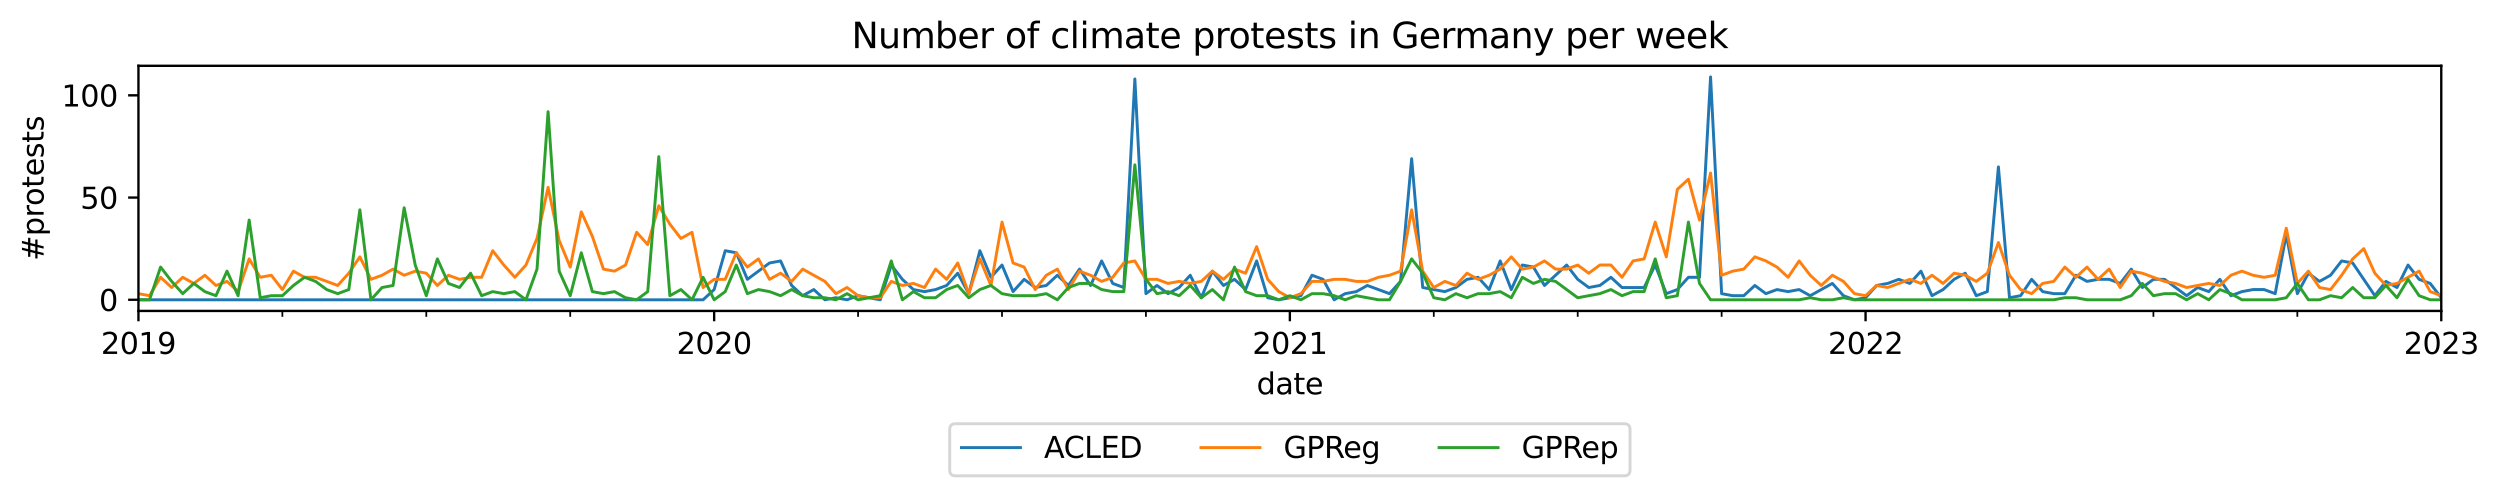 <?xml version="1.0" encoding="utf-8" standalone="no"?>
<!DOCTYPE svg PUBLIC "-//W3C//DTD SVG 1.1//EN"
  "http://www.w3.org/Graphics/SVG/1.1/DTD/svg11.dtd">
<svg xmlns:xlink="http://www.w3.org/1999/xlink" width="848.091pt" height="168.62pt" viewBox="0 0 848.091 168.62" xmlns="http://www.w3.org/2000/svg" version="1.1">
 <defs>
  <style type="text/css">*{stroke-linejoin: round; stroke-linecap: butt}</style>
 </defs>
 <g id="figure_1">
  <g id="patch_1">
   <path d="M 0 168.62
L 848.091 168.62
L 848.091 0
L 0 0
z
" style="fill: #ffffff"/>
  </g>
  <g id="axes_1">
   <g id="patch_2">
    <path d="M 46.966 105.478
L 828.166 105.478
L 828.166 22.318
L 46.966 22.318
z
" style="fill: #ffffff"/>
   </g>
   <g id="matplotlib.axis_1">
    <g id="xtick_1">
     <g id="line2d_1">
      <defs>
       <path id="m3e2fbdaf51" d="M 0 0
L 0 3.5
" style="stroke: #000000; stroke-width: 0.8"/>
      </defs>
      <g>
       <use xlink:href="#m3e2fbdaf51" x="46.966" y="105.478" style="stroke: #000000; stroke-width: 0.8"/>
      </g>
     </g>
     <g id="text_1">
      <!-- 2019 -->
      <g transform="translate(34.241 120.077) scale(0.1 -0.1)">
       <defs>
        <path id="DejaVuSans-32" d="M 1228 531
L 3431 531
L 3431 0
L 469 0
L 469 531
Q 828 903 1448 1529
Q 2069 2156 2228 2338
Q 2531 2678 2651 2914
Q 2772 3150 2772 3378
Q 2772 3750 2511 3984
Q 2250 4219 1831 4219
Q 1534 4219 1204 4116
Q 875 4013 500 3803
L 500 4441
Q 881 4594 1212 4672
Q 1544 4750 1819 4750
Q 2544 4750 2975 4387
Q 3406 4025 3406 3419
Q 3406 3131 3298 2873
Q 3191 2616 2906 2266
Q 2828 2175 2409 1742
Q 1991 1309 1228 531
z
" transform="scale(0.016)"/>
        <path id="DejaVuSans-30" d="M 2034 4250
Q 1547 4250 1301 3770
Q 1056 3291 1056 2328
Q 1056 1369 1301 889
Q 1547 409 2034 409
Q 2525 409 2770 889
Q 3016 1369 3016 2328
Q 3016 3291 2770 3770
Q 2525 4250 2034 4250
z
M 2034 4750
Q 2819 4750 3233 4129
Q 3647 3509 3647 2328
Q 3647 1150 3233 529
Q 2819 -91 2034 -91
Q 1250 -91 836 529
Q 422 1150 422 2328
Q 422 3509 836 4129
Q 1250 4750 2034 4750
z
" transform="scale(0.016)"/>
        <path id="DejaVuSans-31" d="M 794 531
L 1825 531
L 1825 4091
L 703 3866
L 703 4441
L 1819 4666
L 2450 4666
L 2450 531
L 3481 531
L 3481 0
L 794 0
L 794 531
z
" transform="scale(0.016)"/>
        <path id="DejaVuSans-39" d="M 703 97
L 703 672
Q 941 559 1184 500
Q 1428 441 1663 441
Q 2288 441 2617 861
Q 2947 1281 2994 2138
Q 2813 1869 2534 1725
Q 2256 1581 1919 1581
Q 1219 1581 811 2004
Q 403 2428 403 3163
Q 403 3881 828 4315
Q 1253 4750 1959 4750
Q 2769 4750 3195 4129
Q 3622 3509 3622 2328
Q 3622 1225 3098 567
Q 2575 -91 1691 -91
Q 1453 -91 1209 -44
Q 966 3 703 97
z
M 1959 2075
Q 2384 2075 2632 2365
Q 2881 2656 2881 3163
Q 2881 3666 2632 3958
Q 2384 4250 1959 4250
Q 1534 4250 1286 3958
Q 1038 3666 1038 3163
Q 1038 2656 1286 2365
Q 1534 2075 1959 2075
z
" transform="scale(0.016)"/>
       </defs>
       <use xlink:href="#DejaVuSans-32"/>
       <use xlink:href="#DejaVuSans-30" x="63.623"/>
       <use xlink:href="#DejaVuSans-31" x="127.246"/>
       <use xlink:href="#DejaVuSans-39" x="190.869"/>
      </g>
     </g>
    </g>
    <g id="xtick_2">
     <g id="line2d_2">
      <g>
       <use xlink:href="#m3e2fbdaf51" x="242.266" y="105.478" style="stroke: #000000; stroke-width: 0.8"/>
      </g>
     </g>
     <g id="text_2">
      <!-- 2020 -->
      <g transform="translate(229.541 120.077) scale(0.1 -0.1)">
       <use xlink:href="#DejaVuSans-32"/>
       <use xlink:href="#DejaVuSans-30" x="63.623"/>
       <use xlink:href="#DejaVuSans-32" x="127.246"/>
       <use xlink:href="#DejaVuSans-30" x="190.869"/>
      </g>
     </g>
    </g>
    <g id="xtick_3">
     <g id="line2d_3">
      <g>
       <use xlink:href="#m3e2fbdaf51" x="437.566" y="105.478" style="stroke: #000000; stroke-width: 0.8"/>
      </g>
     </g>
     <g id="text_3">
      <!-- 2021 -->
      <g transform="translate(424.841 120.077) scale(0.1 -0.1)">
       <use xlink:href="#DejaVuSans-32"/>
       <use xlink:href="#DejaVuSans-30" x="63.623"/>
       <use xlink:href="#DejaVuSans-32" x="127.246"/>
       <use xlink:href="#DejaVuSans-31" x="190.869"/>
      </g>
     </g>
    </g>
    <g id="xtick_4">
     <g id="line2d_4">
      <g>
       <use xlink:href="#m3e2fbdaf51" x="632.866" y="105.478" style="stroke: #000000; stroke-width: 0.8"/>
      </g>
     </g>
     <g id="text_4">
      <!-- 2022 -->
      <g transform="translate(620.141 120.077) scale(0.1 -0.1)">
       <use xlink:href="#DejaVuSans-32"/>
       <use xlink:href="#DejaVuSans-30" x="63.623"/>
       <use xlink:href="#DejaVuSans-32" x="127.246"/>
       <use xlink:href="#DejaVuSans-32" x="190.869"/>
      </g>
     </g>
    </g>
    <g id="xtick_5">
     <g id="line2d_5">
      <g>
       <use xlink:href="#m3e2fbdaf51" x="828.166" y="105.478" style="stroke: #000000; stroke-width: 0.8"/>
      </g>
     </g>
     <g id="text_5">
      <!-- 2023 -->
      <g transform="translate(815.441 120.077) scale(0.1 -0.1)">
       <defs>
        <path id="DejaVuSans-33" d="M 2597 2516
Q 3050 2419 3304 2112
Q 3559 1806 3559 1356
Q 3559 666 3084 287
Q 2609 -91 1734 -91
Q 1441 -91 1130 -33
Q 819 25 488 141
L 488 750
Q 750 597 1062 519
Q 1375 441 1716 441
Q 2309 441 2620 675
Q 2931 909 2931 1356
Q 2931 1769 2642 2001
Q 2353 2234 1838 2234
L 1294 2234
L 1294 2753
L 1863 2753
Q 2328 2753 2575 2939
Q 2822 3125 2822 3475
Q 2822 3834 2567 4026
Q 2313 4219 1838 4219
Q 1578 4219 1281 4162
Q 984 4106 628 3988
L 628 4550
Q 988 4650 1302 4700
Q 1616 4750 1894 4750
Q 2613 4750 3031 4423
Q 3450 4097 3450 3541
Q 3450 3153 3228 2886
Q 3006 2619 2597 2516
z
" transform="scale(0.016)"/>
       </defs>
       <use xlink:href="#DejaVuSans-32"/>
       <use xlink:href="#DejaVuSans-30" x="63.623"/>
       <use xlink:href="#DejaVuSans-32" x="127.246"/>
       <use xlink:href="#DejaVuSans-33" x="190.869"/>
      </g>
     </g>
    </g>
    <g id="xtick_6">
     <g id="line2d_6">
      <defs>
       <path id="m84c50da612" d="M 0 0
L 0 2
" style="stroke: #000000; stroke-width: 0.6"/>
      </defs>
      <g>
       <use xlink:href="#m84c50da612" x="95.791" y="105.478" style="stroke: #000000; stroke-width: 0.6"/>
      </g>
     </g>
    </g>
    <g id="xtick_7">
     <g id="line2d_7">
      <g>
       <use xlink:href="#m84c50da612" x="144.616" y="105.478" style="stroke: #000000; stroke-width: 0.6"/>
      </g>
     </g>
    </g>
    <g id="xtick_8">
     <g id="line2d_8">
      <g>
       <use xlink:href="#m84c50da612" x="193.441" y="105.478" style="stroke: #000000; stroke-width: 0.6"/>
      </g>
     </g>
    </g>
    <g id="xtick_9">
     <g id="line2d_9">
      <g>
       <use xlink:href="#m84c50da612" x="291.091" y="105.478" style="stroke: #000000; stroke-width: 0.6"/>
      </g>
     </g>
    </g>
    <g id="xtick_10">
     <g id="line2d_10">
      <g>
       <use xlink:href="#m84c50da612" x="339.916" y="105.478" style="stroke: #000000; stroke-width: 0.6"/>
      </g>
     </g>
    </g>
    <g id="xtick_11">
     <g id="line2d_11">
      <g>
       <use xlink:href="#m84c50da612" x="388.741" y="105.478" style="stroke: #000000; stroke-width: 0.6"/>
      </g>
     </g>
    </g>
    <g id="xtick_12">
     <g id="line2d_12">
      <g>
       <use xlink:href="#m84c50da612" x="486.391" y="105.478" style="stroke: #000000; stroke-width: 0.6"/>
      </g>
     </g>
    </g>
    <g id="xtick_13">
     <g id="line2d_13">
      <g>
       <use xlink:href="#m84c50da612" x="535.216" y="105.478" style="stroke: #000000; stroke-width: 0.6"/>
      </g>
     </g>
    </g>
    <g id="xtick_14">
     <g id="line2d_14">
      <g>
       <use xlink:href="#m84c50da612" x="584.041" y="105.478" style="stroke: #000000; stroke-width: 0.6"/>
      </g>
     </g>
    </g>
    <g id="xtick_15">
     <g id="line2d_15">
      <g>
       <use xlink:href="#m84c50da612" x="681.691" y="105.478" style="stroke: #000000; stroke-width: 0.6"/>
      </g>
     </g>
    </g>
    <g id="xtick_16">
     <g id="line2d_16">
      <g>
       <use xlink:href="#m84c50da612" x="730.516" y="105.478" style="stroke: #000000; stroke-width: 0.6"/>
      </g>
     </g>
    </g>
    <g id="xtick_17">
     <g id="line2d_17">
      <g>
       <use xlink:href="#m84c50da612" x="779.341" y="105.478" style="stroke: #000000; stroke-width: 0.6"/>
      </g>
     </g>
    </g>
    <g id="text_6">
     <!-- date -->
     <g transform="translate(426.291 133.755) scale(0.1 -0.1)">
      <defs>
       <path id="DejaVuSans-64" d="M 2906 2969
L 2906 4863
L 3481 4863
L 3481 0
L 2906 0
L 2906 525
Q 2725 213 2448 61
Q 2172 -91 1784 -91
Q 1150 -91 751 415
Q 353 922 353 1747
Q 353 2572 751 3078
Q 1150 3584 1784 3584
Q 2172 3584 2448 3432
Q 2725 3281 2906 2969
z
M 947 1747
Q 947 1113 1208 752
Q 1469 391 1925 391
Q 2381 391 2643 752
Q 2906 1113 2906 1747
Q 2906 2381 2643 2742
Q 2381 3103 1925 3103
Q 1469 3103 1208 2742
Q 947 2381 947 1747
z
" transform="scale(0.016)"/>
       <path id="DejaVuSans-61" d="M 2194 1759
Q 1497 1759 1228 1600
Q 959 1441 959 1056
Q 959 750 1161 570
Q 1363 391 1709 391
Q 2188 391 2477 730
Q 2766 1069 2766 1631
L 2766 1759
L 2194 1759
z
M 3341 1997
L 3341 0
L 2766 0
L 2766 531
Q 2569 213 2275 61
Q 1981 -91 1556 -91
Q 1019 -91 701 211
Q 384 513 384 1019
Q 384 1609 779 1909
Q 1175 2209 1959 2209
L 2766 2209
L 2766 2266
Q 2766 2663 2505 2880
Q 2244 3097 1772 3097
Q 1472 3097 1187 3025
Q 903 2953 641 2809
L 641 3341
Q 956 3463 1253 3523
Q 1550 3584 1831 3584
Q 2591 3584 2966 3190
Q 3341 2797 3341 1997
z
" transform="scale(0.016)"/>
       <path id="DejaVuSans-74" d="M 1172 4494
L 1172 3500
L 2356 3500
L 2356 3053
L 1172 3053
L 1172 1153
Q 1172 725 1289 603
Q 1406 481 1766 481
L 2356 481
L 2356 0
L 1766 0
Q 1100 0 847 248
Q 594 497 594 1153
L 594 3053
L 172 3053
L 172 3500
L 594 3500
L 594 4494
L 1172 4494
z
" transform="scale(0.016)"/>
       <path id="DejaVuSans-65" d="M 3597 1894
L 3597 1613
L 953 1613
Q 991 1019 1311 708
Q 1631 397 2203 397
Q 2534 397 2845 478
Q 3156 559 3463 722
L 3463 178
Q 3153 47 2828 -22
Q 2503 -91 2169 -91
Q 1331 -91 842 396
Q 353 884 353 1716
Q 353 2575 817 3079
Q 1281 3584 2069 3584
Q 2775 3584 3186 3129
Q 3597 2675 3597 1894
z
M 3022 2063
Q 3016 2534 2758 2815
Q 2500 3097 2075 3097
Q 1594 3097 1305 2825
Q 1016 2553 972 2059
L 3022 2063
z
" transform="scale(0.016)"/>
      </defs>
      <use xlink:href="#DejaVuSans-64"/>
      <use xlink:href="#DejaVuSans-61" x="63.477"/>
      <use xlink:href="#DejaVuSans-74" x="124.756"/>
      <use xlink:href="#DejaVuSans-65" x="163.965"/>
     </g>
    </g>
   </g>
   <g id="matplotlib.axis_2">
    <g id="ytick_1">
     <g id="line2d_18">
      <defs>
       <path id="m9962531a7c" d="M 0 0
L -3.5 0
" style="stroke: #000000; stroke-width: 0.8"/>
      </defs>
      <g>
       <use xlink:href="#m9962531a7c" x="46.966" y="101.698" style="stroke: #000000; stroke-width: 0.8"/>
      </g>
     </g>
     <g id="text_7">
      <!-- 0 -->
      <g transform="translate(33.603 105.497) scale(0.1 -0.1)">
       <use xlink:href="#DejaVuSans-30"/>
      </g>
     </g>
    </g>
    <g id="ytick_2">
     <g id="line2d_19">
      <g>
       <use xlink:href="#m9962531a7c" x="46.966" y="67.019" style="stroke: #000000; stroke-width: 0.8"/>
      </g>
     </g>
     <g id="text_8">
      <!-- 50 -->
      <g transform="translate(27.241 70.818) scale(0.1 -0.1)">
       <defs>
        <path id="DejaVuSans-35" d="M 691 4666
L 3169 4666
L 3169 4134
L 1269 4134
L 1269 2991
Q 1406 3038 1543 3061
Q 1681 3084 1819 3084
Q 2600 3084 3056 2656
Q 3513 2228 3513 1497
Q 3513 744 3044 326
Q 2575 -91 1722 -91
Q 1428 -91 1123 -41
Q 819 9 494 109
L 494 744
Q 775 591 1075 516
Q 1375 441 1709 441
Q 2250 441 2565 725
Q 2881 1009 2881 1497
Q 2881 1984 2565 2268
Q 2250 2553 1709 2553
Q 1456 2553 1204 2497
Q 953 2441 691 2322
L 691 4666
z
" transform="scale(0.016)"/>
       </defs>
       <use xlink:href="#DejaVuSans-35"/>
       <use xlink:href="#DejaVuSans-30" x="63.623"/>
      </g>
     </g>
    </g>
    <g id="ytick_3">
     <g id="line2d_20">
      <g>
       <use xlink:href="#m9962531a7c" x="46.966" y="32.34" style="stroke: #000000; stroke-width: 0.8"/>
      </g>
     </g>
     <g id="text_9">
      <!-- 100 -->
      <g transform="translate(20.878 36.14) scale(0.1 -0.1)">
       <use xlink:href="#DejaVuSans-31"/>
       <use xlink:href="#DejaVuSans-30" x="63.623"/>
       <use xlink:href="#DejaVuSans-30" x="127.246"/>
      </g>
     </g>
    </g>
    <g id="text_10">
     <!-- #protests -->
     <g transform="translate(14.798 88.471) rotate(-90) scale(0.1 -0.1)">
      <defs>
       <path id="DejaVuSans-23" d="M 3272 2816
L 2363 2816
L 2100 1772
L 3016 1772
L 3272 2816
z
M 2803 4594
L 2478 3297
L 3391 3297
L 3719 4594
L 4219 4594
L 3897 3297
L 4872 3297
L 4872 2816
L 3775 2816
L 3519 1772
L 4513 1772
L 4513 1294
L 3397 1294
L 3072 0
L 2572 0
L 2894 1294
L 1978 1294
L 1656 0
L 1153 0
L 1478 1294
L 494 1294
L 494 1772
L 1594 1772
L 1856 2816
L 850 2816
L 850 3297
L 1978 3297
L 2297 4594
L 2803 4594
z
" transform="scale(0.016)"/>
       <path id="DejaVuSans-70" d="M 1159 525
L 1159 -1331
L 581 -1331
L 581 3500
L 1159 3500
L 1159 2969
Q 1341 3281 1617 3432
Q 1894 3584 2278 3584
Q 2916 3584 3314 3078
Q 3713 2572 3713 1747
Q 3713 922 3314 415
Q 2916 -91 2278 -91
Q 1894 -91 1617 61
Q 1341 213 1159 525
z
M 3116 1747
Q 3116 2381 2855 2742
Q 2594 3103 2138 3103
Q 1681 3103 1420 2742
Q 1159 2381 1159 1747
Q 1159 1113 1420 752
Q 1681 391 2138 391
Q 2594 391 2855 752
Q 3116 1113 3116 1747
z
" transform="scale(0.016)"/>
       <path id="DejaVuSans-72" d="M 2631 2963
Q 2534 3019 2420 3045
Q 2306 3072 2169 3072
Q 1681 3072 1420 2755
Q 1159 2438 1159 1844
L 1159 0
L 581 0
L 581 3500
L 1159 3500
L 1159 2956
Q 1341 3275 1631 3429
Q 1922 3584 2338 3584
Q 2397 3584 2469 3576
Q 2541 3569 2628 3553
L 2631 2963
z
" transform="scale(0.016)"/>
       <path id="DejaVuSans-6f" d="M 1959 3097
Q 1497 3097 1228 2736
Q 959 2375 959 1747
Q 959 1119 1226 758
Q 1494 397 1959 397
Q 2419 397 2687 759
Q 2956 1122 2956 1747
Q 2956 2369 2687 2733
Q 2419 3097 1959 3097
z
M 1959 3584
Q 2709 3584 3137 3096
Q 3566 2609 3566 1747
Q 3566 888 3137 398
Q 2709 -91 1959 -91
Q 1206 -91 779 398
Q 353 888 353 1747
Q 353 2609 779 3096
Q 1206 3584 1959 3584
z
" transform="scale(0.016)"/>
       <path id="DejaVuSans-73" d="M 2834 3397
L 2834 2853
Q 2591 2978 2328 3040
Q 2066 3103 1784 3103
Q 1356 3103 1142 2972
Q 928 2841 928 2578
Q 928 2378 1081 2264
Q 1234 2150 1697 2047
L 1894 2003
Q 2506 1872 2764 1633
Q 3022 1394 3022 966
Q 3022 478 2636 193
Q 2250 -91 1575 -91
Q 1294 -91 989 -36
Q 684 19 347 128
L 347 722
Q 666 556 975 473
Q 1284 391 1588 391
Q 1994 391 2212 530
Q 2431 669 2431 922
Q 2431 1156 2273 1281
Q 2116 1406 1581 1522
L 1381 1569
Q 847 1681 609 1914
Q 372 2147 372 2553
Q 372 3047 722 3315
Q 1072 3584 1716 3584
Q 2034 3584 2315 3537
Q 2597 3491 2834 3397
z
" transform="scale(0.016)"/>
      </defs>
      <use xlink:href="#DejaVuSans-23"/>
      <use xlink:href="#DejaVuSans-70" x="83.789"/>
      <use xlink:href="#DejaVuSans-72" x="147.266"/>
      <use xlink:href="#DejaVuSans-6f" x="186.129"/>
      <use xlink:href="#DejaVuSans-74" x="247.311"/>
      <use xlink:href="#DejaVuSans-65" x="286.52"/>
      <use xlink:href="#DejaVuSans-73" x="348.043"/>
      <use xlink:href="#DejaVuSans-74" x="400.143"/>
      <use xlink:href="#DejaVuSans-73" x="439.352"/>
     </g>
    </g>
   </g>
   <g id="line2d_21">
    <path d="M 46.966 101.698
L 238.51 101.698
L 242.266 98.23
L 246.021 85.052
L 249.777 85.746
L 253.533 94.762
L 261.044 89.214
L 264.8 88.52
L 268.556 96.843
L 272.312 100.311
L 276.068 98.23
L 279.823 101.698
L 283.579 101.005
L 287.335 101.698
L 291.091 100.311
L 298.602 101.698
L 302.358 89.907
L 306.114 94.762
L 309.869 98.23
L 313.625 98.924
L 317.381 98.23
L 321.137 96.843
L 324.893 92.682
L 328.648 99.617
L 332.404 85.052
L 336.16 94.069
L 339.916 89.907
L 343.671 98.924
L 347.427 94.762
L 351.183 97.537
L 354.939 96.843
L 358.694 93.375
L 362.45 96.843
L 366.206 91.294
L 369.962 96.843
L 373.718 88.52
L 377.473 96.15
L 381.229 97.537
L 384.985 26.792
L 388.741 99.617
L 392.496 96.843
L 396.252 99.617
L 400.008 97.537
L 403.764 93.375
L 407.519 101.005
L 411.275 91.988
L 415.031 96.843
L 418.787 94.762
L 422.543 98.23
L 426.298 88.52
L 430.054 101.005
L 433.81 101.698
L 441.321 100.311
L 445.077 93.375
L 448.833 94.762
L 452.589 101.698
L 456.344 99.617
L 460.1 98.924
L 463.856 96.843
L 471.368 99.617
L 475.123 95.456
L 478.879 53.841
L 482.635 97.537
L 490.146 98.924
L 493.902 97.537
L 497.658 94.762
L 501.414 94.069
L 505.169 98.23
L 508.925 88.52
L 512.681 98.23
L 516.437 89.907
L 520.193 90.601
L 523.948 96.843
L 531.46 89.907
L 535.216 94.762
L 538.971 97.537
L 542.727 96.843
L 546.483 94.069
L 550.239 97.537
L 557.75 97.537
L 561.506 89.907
L 565.262 99.617
L 569.018 98.23
L 572.773 94.069
L 576.529 94.069
L 580.285 26.098
L 584.041 99.617
L 587.796 100.311
L 591.552 100.311
L 595.308 96.843
L 599.064 99.617
L 602.819 98.23
L 606.575 98.924
L 610.331 98.23
L 614.087 100.311
L 621.598 96.15
L 625.354 100.311
L 629.11 101.698
L 632.866 101.005
L 636.621 96.843
L 640.377 96.15
L 644.133 94.762
L 647.889 96.15
L 651.644 91.988
L 655.4 100.311
L 659.156 98.23
L 662.912 94.762
L 666.668 92.682
L 670.423 100.311
L 674.179 98.924
L 677.935 56.616
L 681.691 101.005
L 685.446 100.311
L 689.202 94.762
L 692.958 98.924
L 696.714 99.617
L 700.469 99.617
L 704.225 93.375
L 707.981 95.456
L 711.737 94.762
L 715.493 94.762
L 719.248 96.15
L 723.004 91.294
L 726.76 97.537
L 730.516 94.762
L 734.271 94.762
L 741.783 100.311
L 745.539 97.537
L 749.294 98.924
L 753.05 94.762
L 756.806 100.311
L 760.562 98.924
L 764.318 98.23
L 768.073 98.23
L 771.829 99.617
L 775.585 79.504
L 779.341 99.617
L 783.096 92.682
L 786.852 95.456
L 790.608 93.375
L 794.364 88.52
L 798.119 89.214
L 805.631 100.311
L 809.387 95.456
L 813.143 97.537
L 816.898 89.907
L 820.654 94.762
L 824.41 96.15
L 828.166 101.005
L 828.166 101.005
" clip-path="url(#p683c99bbe6)" style="fill: none; stroke: #1f77b4; stroke-linecap: square"/>
   </g>
   <g id="line2d_22">
    <path d="M 46.966 99.617
L 50.721 100.311
L 54.477 94.069
L 58.233 97.537
L 61.989 94.069
L 65.744 96.15
L 69.5 93.375
L 73.256 96.843
L 77.012 95.456
L 80.768 98.924
L 84.523 87.827
L 88.279 94.069
L 92.035 93.375
L 95.791 98.23
L 99.546 91.988
L 103.302 94.069
L 107.058 94.069
L 114.569 96.843
L 118.325 92.682
L 122.081 87.133
L 125.837 94.762
L 129.593 93.375
L 133.348 91.294
L 137.104 93.375
L 140.86 91.988
L 144.616 92.682
L 148.371 96.843
L 152.127 93.375
L 155.883 94.762
L 159.639 94.069
L 163.394 94.069
L 167.15 85.052
L 170.906 89.907
L 174.662 94.069
L 178.418 89.907
L 182.173 80.891
L 185.929 63.551
L 189.685 81.584
L 193.441 90.601
L 197.196 71.874
L 200.952 80.197
L 204.708 91.294
L 208.464 91.988
L 212.219 89.907
L 215.975 78.81
L 219.731 82.972
L 223.487 69.794
L 227.243 76.036
L 230.998 80.891
L 234.754 78.81
L 238.51 97.537
L 242.266 94.762
L 246.021 94.762
L 249.777 85.746
L 253.533 90.601
L 257.289 87.827
L 261.044 94.762
L 264.8 92.682
L 268.556 95.456
L 272.312 91.294
L 279.823 95.456
L 283.579 99.617
L 287.335 97.537
L 291.091 100.311
L 294.846 101.005
L 298.602 101.005
L 302.358 95.456
L 306.114 96.843
L 309.869 96.15
L 313.625 97.537
L 317.381 91.294
L 321.137 94.762
L 324.893 89.214
L 328.648 99.617
L 332.404 87.827
L 336.16 96.843
L 339.916 75.342
L 343.671 89.214
L 347.427 90.601
L 351.183 98.23
L 354.939 93.375
L 358.694 91.294
L 362.45 98.23
L 366.206 91.988
L 369.962 93.375
L 373.718 95.456
L 377.473 94.069
L 381.229 89.214
L 384.985 88.52
L 388.741 94.762
L 392.496 94.762
L 396.252 96.15
L 400.008 95.456
L 403.764 96.15
L 407.519 95.456
L 411.275 91.988
L 415.031 94.762
L 418.787 91.294
L 422.543 92.682
L 426.298 83.665
L 430.054 94.762
L 433.81 98.924
L 437.566 101.005
L 441.321 99.617
L 445.077 95.456
L 448.833 95.456
L 452.589 94.762
L 456.344 94.762
L 460.1 95.456
L 463.856 95.456
L 467.612 94.069
L 471.368 93.375
L 475.123 91.988
L 478.879 71.181
L 482.635 91.988
L 486.391 97.537
L 490.146 95.456
L 493.902 96.843
L 497.658 92.682
L 501.414 94.762
L 505.169 93.375
L 508.925 91.294
L 512.681 87.133
L 516.437 91.294
L 520.193 90.601
L 523.948 88.52
L 527.704 91.294
L 531.46 91.294
L 535.216 89.907
L 538.971 92.682
L 542.727 89.907
L 546.483 89.907
L 550.239 94.069
L 553.994 88.52
L 557.75 87.827
L 561.506 75.342
L 565.262 87.133
L 569.018 64.245
L 572.773 60.777
L 576.529 74.649
L 580.285 58.696
L 584.041 93.375
L 587.796 91.988
L 591.552 91.294
L 595.308 87.133
L 599.064 88.52
L 602.819 90.601
L 606.575 94.069
L 610.331 88.52
L 614.087 93.375
L 617.843 96.843
L 621.598 93.375
L 625.354 95.456
L 629.11 99.617
L 632.866 100.311
L 636.621 96.843
L 640.377 97.537
L 647.889 94.762
L 651.644 96.15
L 655.4 93.375
L 659.156 96.15
L 662.912 92.682
L 666.668 93.375
L 670.423 95.456
L 674.179 92.682
L 677.935 82.278
L 681.691 93.375
L 685.446 98.23
L 689.202 99.617
L 692.958 96.15
L 696.714 95.456
L 700.469 90.601
L 704.225 94.069
L 707.981 90.601
L 711.737 94.762
L 715.493 91.294
L 719.248 97.537
L 723.004 91.988
L 726.76 92.682
L 734.271 95.456
L 738.027 96.15
L 741.783 97.537
L 749.294 96.15
L 753.05 96.843
L 756.806 93.375
L 760.562 91.988
L 764.318 93.375
L 768.073 94.069
L 771.829 93.375
L 775.585 77.423
L 779.341 96.15
L 783.096 91.988
L 786.852 97.537
L 790.608 98.23
L 794.364 93.375
L 798.119 87.827
L 801.875 84.359
L 805.631 92.682
L 809.387 96.843
L 813.143 96.15
L 820.654 91.988
L 824.41 98.924
L 828.166 100.311
L 828.166 100.311
" clip-path="url(#p683c99bbe6)" style="fill: none; stroke: #ff7f0e; stroke-linecap: square"/>
   </g>
   <g id="line2d_23">
    <path d="M 46.966 101.698
L 50.721 101.698
L 54.477 90.601
L 58.233 95.456
L 61.989 99.617
L 65.744 96.15
L 69.5 98.924
L 73.256 100.311
L 77.012 91.988
L 80.768 100.311
L 84.523 74.649
L 88.279 101.005
L 92.035 100.311
L 95.791 100.311
L 99.546 96.843
L 103.302 94.069
L 107.058 95.456
L 110.814 98.23
L 114.569 99.617
L 118.325 98.23
L 122.081 71.181
L 125.837 101.698
L 129.593 97.537
L 133.348 96.843
L 137.104 70.487
L 140.86 89.907
L 144.616 100.311
L 148.371 87.827
L 152.127 96.15
L 155.883 97.537
L 159.639 92.682
L 163.394 100.311
L 167.15 98.924
L 170.906 99.617
L 174.662 98.924
L 178.418 101.698
L 182.173 91.294
L 185.929 37.889
L 189.685 91.988
L 193.441 100.311
L 197.196 85.746
L 200.952 98.924
L 204.708 99.617
L 208.464 98.924
L 212.219 101.005
L 215.975 101.698
L 219.731 98.924
L 223.487 53.148
L 227.243 100.311
L 230.998 98.23
L 234.754 101.698
L 238.51 94.069
L 242.266 101.698
L 246.021 98.924
L 249.777 89.907
L 253.533 99.617
L 257.289 98.23
L 261.044 98.924
L 264.8 100.311
L 268.556 98.23
L 272.312 100.311
L 276.068 101.005
L 279.823 101.005
L 283.579 101.698
L 287.335 99.617
L 291.091 101.698
L 298.602 100.311
L 302.358 88.52
L 306.114 101.698
L 309.869 98.924
L 313.625 101.005
L 317.381 101.005
L 321.137 98.23
L 324.893 96.843
L 328.648 101.005
L 332.404 98.23
L 336.16 96.843
L 339.916 99.617
L 343.671 100.311
L 351.183 100.311
L 354.939 99.617
L 358.694 101.698
L 362.45 97.537
L 366.206 96.15
L 369.962 96.15
L 373.718 98.23
L 377.473 98.924
L 381.229 98.924
L 384.985 55.922
L 388.741 94.762
L 392.496 99.617
L 396.252 98.924
L 400.008 100.311
L 403.764 96.843
L 407.519 101.005
L 411.275 98.23
L 415.031 101.698
L 418.787 90.601
L 422.543 98.924
L 426.298 100.311
L 430.054 100.311
L 433.81 101.698
L 437.566 100.311
L 441.321 101.698
L 445.077 99.617
L 448.833 99.617
L 452.589 100.311
L 456.344 101.698
L 460.1 100.311
L 467.612 101.698
L 471.368 101.698
L 475.123 95.456
L 478.879 87.827
L 482.635 92.682
L 486.391 101.005
L 490.146 101.698
L 493.902 99.617
L 497.658 101.005
L 501.414 99.617
L 505.169 99.617
L 508.925 98.924
L 512.681 101.005
L 516.437 94.069
L 520.193 96.15
L 523.948 94.762
L 527.704 95.456
L 535.216 101.005
L 542.727 99.617
L 546.483 98.23
L 550.239 100.311
L 553.994 98.924
L 557.75 98.924
L 561.506 87.827
L 565.262 101.005
L 569.018 100.311
L 572.773 75.342
L 576.529 96.15
L 580.285 101.698
L 610.331 101.698
L 614.087 101.005
L 617.843 101.698
L 621.598 101.698
L 625.354 101.005
L 629.11 101.698
L 696.714 101.698
L 700.469 101.005
L 704.225 101.005
L 707.981 101.698
L 719.248 101.698
L 723.004 100.311
L 726.76 96.15
L 730.516 100.311
L 734.271 99.617
L 738.027 99.617
L 741.783 101.698
L 745.539 99.617
L 749.294 101.698
L 753.05 98.23
L 756.806 99.617
L 760.562 101.698
L 771.829 101.698
L 775.585 101.005
L 779.341 96.15
L 783.096 101.698
L 786.852 101.698
L 790.608 100.311
L 794.364 101.005
L 798.119 97.537
L 801.875 101.005
L 805.631 101.005
L 809.387 96.843
L 813.143 101.005
L 816.898 94.762
L 820.654 100.311
L 824.41 101.698
L 828.166 101.698
L 828.166 101.698
" clip-path="url(#p683c99bbe6)" style="fill: none; stroke: #2ca02c; stroke-linecap: square"/>
   </g>
   <g id="patch_3">
    <path d="M 46.966 105.478
L 46.966 22.318
" style="fill: none; stroke: #000000; stroke-width: 0.8; stroke-linejoin: miter; stroke-linecap: square"/>
   </g>
   <g id="patch_4">
    <path d="M 828.166 105.478
L 828.166 22.318
" style="fill: none; stroke: #000000; stroke-width: 0.8; stroke-linejoin: miter; stroke-linecap: square"/>
   </g>
   <g id="patch_5">
    <path d="M 46.966 105.478
L 828.166 105.478
" style="fill: none; stroke: #000000; stroke-width: 0.8; stroke-linejoin: miter; stroke-linecap: square"/>
   </g>
   <g id="patch_6">
    <path d="M 46.966 22.318
L 828.166 22.318
" style="fill: none; stroke: #000000; stroke-width: 0.8; stroke-linejoin: miter; stroke-linecap: square"/>
   </g>
   <g id="text_11">
    <!-- Number of climate protests in Germany per week -->
    <g transform="translate(288.894 16.318) scale(0.12 -0.12)">
     <defs>
      <path id="DejaVuSans-4e" d="M 628 4666
L 1478 4666
L 3547 763
L 3547 4666
L 4159 4666
L 4159 0
L 3309 0
L 1241 3903
L 1241 0
L 628 0
L 628 4666
z
" transform="scale(0.016)"/>
      <path id="DejaVuSans-75" d="M 544 1381
L 544 3500
L 1119 3500
L 1119 1403
Q 1119 906 1312 657
Q 1506 409 1894 409
Q 2359 409 2629 706
Q 2900 1003 2900 1516
L 2900 3500
L 3475 3500
L 3475 0
L 2900 0
L 2900 538
Q 2691 219 2414 64
Q 2138 -91 1772 -91
Q 1169 -91 856 284
Q 544 659 544 1381
z
M 1991 3584
L 1991 3584
z
" transform="scale(0.016)"/>
      <path id="DejaVuSans-6d" d="M 3328 2828
Q 3544 3216 3844 3400
Q 4144 3584 4550 3584
Q 5097 3584 5394 3201
Q 5691 2819 5691 2113
L 5691 0
L 5113 0
L 5113 2094
Q 5113 2597 4934 2840
Q 4756 3084 4391 3084
Q 3944 3084 3684 2787
Q 3425 2491 3425 1978
L 3425 0
L 2847 0
L 2847 2094
Q 2847 2600 2669 2842
Q 2491 3084 2119 3084
Q 1678 3084 1418 2786
Q 1159 2488 1159 1978
L 1159 0
L 581 0
L 581 3500
L 1159 3500
L 1159 2956
Q 1356 3278 1631 3431
Q 1906 3584 2284 3584
Q 2666 3584 2933 3390
Q 3200 3197 3328 2828
z
" transform="scale(0.016)"/>
      <path id="DejaVuSans-62" d="M 3116 1747
Q 3116 2381 2855 2742
Q 2594 3103 2138 3103
Q 1681 3103 1420 2742
Q 1159 2381 1159 1747
Q 1159 1113 1420 752
Q 1681 391 2138 391
Q 2594 391 2855 752
Q 3116 1113 3116 1747
z
M 1159 2969
Q 1341 3281 1617 3432
Q 1894 3584 2278 3584
Q 2916 3584 3314 3078
Q 3713 2572 3713 1747
Q 3713 922 3314 415
Q 2916 -91 2278 -91
Q 1894 -91 1617 61
Q 1341 213 1159 525
L 1159 0
L 581 0
L 581 4863
L 1159 4863
L 1159 2969
z
" transform="scale(0.016)"/>
      <path id="DejaVuSans-20" transform="scale(0.016)"/>
      <path id="DejaVuSans-66" d="M 2375 4863
L 2375 4384
L 1825 4384
Q 1516 4384 1395 4259
Q 1275 4134 1275 3809
L 1275 3500
L 2222 3500
L 2222 3053
L 1275 3053
L 1275 0
L 697 0
L 697 3053
L 147 3053
L 147 3500
L 697 3500
L 697 3744
Q 697 4328 969 4595
Q 1241 4863 1831 4863
L 2375 4863
z
" transform="scale(0.016)"/>
      <path id="DejaVuSans-63" d="M 3122 3366
L 3122 2828
Q 2878 2963 2633 3030
Q 2388 3097 2138 3097
Q 1578 3097 1268 2742
Q 959 2388 959 1747
Q 959 1106 1268 751
Q 1578 397 2138 397
Q 2388 397 2633 464
Q 2878 531 3122 666
L 3122 134
Q 2881 22 2623 -34
Q 2366 -91 2075 -91
Q 1284 -91 818 406
Q 353 903 353 1747
Q 353 2603 823 3093
Q 1294 3584 2113 3584
Q 2378 3584 2631 3529
Q 2884 3475 3122 3366
z
" transform="scale(0.016)"/>
      <path id="DejaVuSans-6c" d="M 603 4863
L 1178 4863
L 1178 0
L 603 0
L 603 4863
z
" transform="scale(0.016)"/>
      <path id="DejaVuSans-69" d="M 603 3500
L 1178 3500
L 1178 0
L 603 0
L 603 3500
z
M 603 4863
L 1178 4863
L 1178 4134
L 603 4134
L 603 4863
z
" transform="scale(0.016)"/>
      <path id="DejaVuSans-6e" d="M 3513 2113
L 3513 0
L 2938 0
L 2938 2094
Q 2938 2591 2744 2837
Q 2550 3084 2163 3084
Q 1697 3084 1428 2787
Q 1159 2491 1159 1978
L 1159 0
L 581 0
L 581 3500
L 1159 3500
L 1159 2956
Q 1366 3272 1645 3428
Q 1925 3584 2291 3584
Q 2894 3584 3203 3211
Q 3513 2838 3513 2113
z
" transform="scale(0.016)"/>
      <path id="DejaVuSans-47" d="M 3809 666
L 3809 1919
L 2778 1919
L 2778 2438
L 4434 2438
L 4434 434
Q 4069 175 3628 42
Q 3188 -91 2688 -91
Q 1594 -91 976 548
Q 359 1188 359 2328
Q 359 3472 976 4111
Q 1594 4750 2688 4750
Q 3144 4750 3555 4637
Q 3966 4525 4313 4306
L 4313 3634
Q 3963 3931 3569 4081
Q 3175 4231 2741 4231
Q 1884 4231 1454 3753
Q 1025 3275 1025 2328
Q 1025 1384 1454 906
Q 1884 428 2741 428
Q 3075 428 3337 486
Q 3600 544 3809 666
z
" transform="scale(0.016)"/>
      <path id="DejaVuSans-79" d="M 2059 -325
Q 1816 -950 1584 -1140
Q 1353 -1331 966 -1331
L 506 -1331
L 506 -850
L 844 -850
Q 1081 -850 1212 -737
Q 1344 -625 1503 -206
L 1606 56
L 191 3500
L 800 3500
L 1894 763
L 2988 3500
L 3597 3500
L 2059 -325
z
" transform="scale(0.016)"/>
      <path id="DejaVuSans-77" d="M 269 3500
L 844 3500
L 1563 769
L 2278 3500
L 2956 3500
L 3675 769
L 4391 3500
L 4966 3500
L 4050 0
L 3372 0
L 2619 2869
L 1863 0
L 1184 0
L 269 3500
z
" transform="scale(0.016)"/>
      <path id="DejaVuSans-6b" d="M 581 4863
L 1159 4863
L 1159 1991
L 2875 3500
L 3609 3500
L 1753 1863
L 3688 0
L 2938 0
L 1159 1709
L 1159 0
L 581 0
L 581 4863
z
" transform="scale(0.016)"/>
     </defs>
     <use xlink:href="#DejaVuSans-4e"/>
     <use xlink:href="#DejaVuSans-75" x="74.805"/>
     <use xlink:href="#DejaVuSans-6d" x="138.184"/>
     <use xlink:href="#DejaVuSans-62" x="235.596"/>
     <use xlink:href="#DejaVuSans-65" x="299.072"/>
     <use xlink:href="#DejaVuSans-72" x="360.596"/>
     <use xlink:href="#DejaVuSans-20" x="401.709"/>
     <use xlink:href="#DejaVuSans-6f" x="433.496"/>
     <use xlink:href="#DejaVuSans-66" x="494.678"/>
     <use xlink:href="#DejaVuSans-20" x="529.883"/>
     <use xlink:href="#DejaVuSans-63" x="561.67"/>
     <use xlink:href="#DejaVuSans-6c" x="616.65"/>
     <use xlink:href="#DejaVuSans-69" x="644.434"/>
     <use xlink:href="#DejaVuSans-6d" x="672.217"/>
     <use xlink:href="#DejaVuSans-61" x="769.629"/>
     <use xlink:href="#DejaVuSans-74" x="830.908"/>
     <use xlink:href="#DejaVuSans-65" x="870.117"/>
     <use xlink:href="#DejaVuSans-20" x="931.641"/>
     <use xlink:href="#DejaVuSans-70" x="963.428"/>
     <use xlink:href="#DejaVuSans-72" x="1026.904"/>
     <use xlink:href="#DejaVuSans-6f" x="1065.768"/>
     <use xlink:href="#DejaVuSans-74" x="1126.949"/>
     <use xlink:href="#DejaVuSans-65" x="1166.158"/>
     <use xlink:href="#DejaVuSans-73" x="1227.682"/>
     <use xlink:href="#DejaVuSans-74" x="1279.781"/>
     <use xlink:href="#DejaVuSans-73" x="1318.99"/>
     <use xlink:href="#DejaVuSans-20" x="1371.09"/>
     <use xlink:href="#DejaVuSans-69" x="1402.877"/>
     <use xlink:href="#DejaVuSans-6e" x="1430.66"/>
     <use xlink:href="#DejaVuSans-20" x="1494.039"/>
     <use xlink:href="#DejaVuSans-47" x="1525.826"/>
     <use xlink:href="#DejaVuSans-65" x="1603.316"/>
     <use xlink:href="#DejaVuSans-72" x="1664.84"/>
     <use xlink:href="#DejaVuSans-6d" x="1704.203"/>
     <use xlink:href="#DejaVuSans-61" x="1801.615"/>
     <use xlink:href="#DejaVuSans-6e" x="1862.895"/>
     <use xlink:href="#DejaVuSans-79" x="1926.273"/>
     <use xlink:href="#DejaVuSans-20" x="1985.453"/>
     <use xlink:href="#DejaVuSans-70" x="2017.24"/>
     <use xlink:href="#DejaVuSans-65" x="2080.717"/>
     <use xlink:href="#DejaVuSans-72" x="2142.24"/>
     <use xlink:href="#DejaVuSans-20" x="2183.354"/>
     <use xlink:href="#DejaVuSans-77" x="2215.141"/>
     <use xlink:href="#DejaVuSans-65" x="2296.928"/>
     <use xlink:href="#DejaVuSans-65" x="2358.451"/>
     <use xlink:href="#DejaVuSans-6b" x="2419.975"/>
    </g>
   </g>
   <g id="legend_1">
    <g id="patch_7">
     <path d="M 324.168 161.42
L 550.963 161.42
Q 552.963 161.42 552.963 159.42
L 552.963 145.742
Q 552.963 143.742 550.963 143.742
L 324.168 143.742
Q 322.168 143.742 322.168 145.742
L 322.168 159.42
Q 322.168 161.42 324.168 161.42
z
" style="fill: #ffffff; opacity: 0.8; stroke: #cccccc; stroke-linejoin: miter"/>
    </g>
    <g id="line2d_24">
     <path d="M 326.168 151.841
L 336.168 151.841
L 346.168 151.841
" style="fill: none; stroke: #1f77b4; stroke-linecap: square"/>
    </g>
    <g id="text_12">
     <!-- ACLED -->
     <g transform="translate(354.168 155.341) scale(0.1 -0.1)">
      <defs>
       <path id="DejaVuSans-41" d="M 2188 4044
L 1331 1722
L 3047 1722
L 2188 4044
z
M 1831 4666
L 2547 4666
L 4325 0
L 3669 0
L 3244 1197
L 1141 1197
L 716 0
L 50 0
L 1831 4666
z
" transform="scale(0.016)"/>
       <path id="DejaVuSans-43" d="M 4122 4306
L 4122 3641
Q 3803 3938 3442 4084
Q 3081 4231 2675 4231
Q 1875 4231 1450 3742
Q 1025 3253 1025 2328
Q 1025 1406 1450 917
Q 1875 428 2675 428
Q 3081 428 3442 575
Q 3803 722 4122 1019
L 4122 359
Q 3791 134 3420 21
Q 3050 -91 2638 -91
Q 1578 -91 968 557
Q 359 1206 359 2328
Q 359 3453 968 4101
Q 1578 4750 2638 4750
Q 3056 4750 3426 4639
Q 3797 4528 4122 4306
z
" transform="scale(0.016)"/>
       <path id="DejaVuSans-4c" d="M 628 4666
L 1259 4666
L 1259 531
L 3531 531
L 3531 0
L 628 0
L 628 4666
z
" transform="scale(0.016)"/>
       <path id="DejaVuSans-45" d="M 628 4666
L 3578 4666
L 3578 4134
L 1259 4134
L 1259 2753
L 3481 2753
L 3481 2222
L 1259 2222
L 1259 531
L 3634 531
L 3634 0
L 628 0
L 628 4666
z
" transform="scale(0.016)"/>
       <path id="DejaVuSans-44" d="M 1259 4147
L 1259 519
L 2022 519
Q 2988 519 3436 956
Q 3884 1394 3884 2338
Q 3884 3275 3436 3711
Q 2988 4147 2022 4147
L 1259 4147
z
M 628 4666
L 1925 4666
Q 3281 4666 3915 4102
Q 4550 3538 4550 2338
Q 4550 1131 3912 565
Q 3275 0 1925 0
L 628 0
L 628 4666
z
" transform="scale(0.016)"/>
      </defs>
      <use xlink:href="#DejaVuSans-41"/>
      <use xlink:href="#DejaVuSans-43" x="66.658"/>
      <use xlink:href="#DejaVuSans-4c" x="136.482"/>
      <use xlink:href="#DejaVuSans-45" x="192.195"/>
      <use xlink:href="#DejaVuSans-44" x="255.379"/>
     </g>
    </g>
    <g id="line2d_25">
     <path d="M 407.407 151.841
L 417.407 151.841
L 427.407 151.841
" style="fill: none; stroke: #ff7f0e; stroke-linecap: square"/>
    </g>
    <g id="text_13">
     <!-- GPReg -->
     <g transform="translate(435.407 155.341) scale(0.1 -0.1)">
      <defs>
       <path id="DejaVuSans-50" d="M 1259 4147
L 1259 2394
L 2053 2394
Q 2494 2394 2734 2622
Q 2975 2850 2975 3272
Q 2975 3691 2734 3919
Q 2494 4147 2053 4147
L 1259 4147
z
M 628 4666
L 2053 4666
Q 2838 4666 3239 4311
Q 3641 3956 3641 3272
Q 3641 2581 3239 2228
Q 2838 1875 2053 1875
L 1259 1875
L 1259 0
L 628 0
L 628 4666
z
" transform="scale(0.016)"/>
       <path id="DejaVuSans-52" d="M 2841 2188
Q 3044 2119 3236 1894
Q 3428 1669 3622 1275
L 4263 0
L 3584 0
L 2988 1197
Q 2756 1666 2539 1819
Q 2322 1972 1947 1972
L 1259 1972
L 1259 0
L 628 0
L 628 4666
L 2053 4666
Q 2853 4666 3247 4331
Q 3641 3997 3641 3322
Q 3641 2881 3436 2590
Q 3231 2300 2841 2188
z
M 1259 4147
L 1259 2491
L 2053 2491
Q 2509 2491 2742 2702
Q 2975 2913 2975 3322
Q 2975 3731 2742 3939
Q 2509 4147 2053 4147
L 1259 4147
z
" transform="scale(0.016)"/>
       <path id="DejaVuSans-67" d="M 2906 1791
Q 2906 2416 2648 2759
Q 2391 3103 1925 3103
Q 1463 3103 1205 2759
Q 947 2416 947 1791
Q 947 1169 1205 825
Q 1463 481 1925 481
Q 2391 481 2648 825
Q 2906 1169 2906 1791
z
M 3481 434
Q 3481 -459 3084 -895
Q 2688 -1331 1869 -1331
Q 1566 -1331 1297 -1286
Q 1028 -1241 775 -1147
L 775 -588
Q 1028 -725 1275 -790
Q 1522 -856 1778 -856
Q 2344 -856 2625 -561
Q 2906 -266 2906 331
L 2906 616
Q 2728 306 2450 153
Q 2172 0 1784 0
Q 1141 0 747 490
Q 353 981 353 1791
Q 353 2603 747 3093
Q 1141 3584 1784 3584
Q 2172 3584 2450 3431
Q 2728 3278 2906 2969
L 2906 3500
L 3481 3500
L 3481 434
z
" transform="scale(0.016)"/>
      </defs>
      <use xlink:href="#DejaVuSans-47"/>
      <use xlink:href="#DejaVuSans-50" x="77.49"/>
      <use xlink:href="#DejaVuSans-52" x="137.793"/>
      <use xlink:href="#DejaVuSans-65" x="202.775"/>
      <use xlink:href="#DejaVuSans-67" x="264.299"/>
     </g>
    </g>
    <g id="line2d_26">
     <path d="M 488.185 151.841
L 498.185 151.841
L 508.185 151.841
" style="fill: none; stroke: #2ca02c; stroke-linecap: square"/>
    </g>
    <g id="text_14">
     <!-- GPRep -->
     <g transform="translate(516.185 155.341) scale(0.1 -0.1)">
      <use xlink:href="#DejaVuSans-47"/>
      <use xlink:href="#DejaVuSans-50" x="77.49"/>
      <use xlink:href="#DejaVuSans-52" x="137.793"/>
      <use xlink:href="#DejaVuSans-65" x="202.775"/>
      <use xlink:href="#DejaVuSans-70" x="264.299"/>
     </g>
    </g>
   </g>
  </g>
 </g>
 <defs>
  <clipPath id="p683c99bbe6">
   <rect x="46.966" y="22.318" width="781.2" height="83.16"/>
  </clipPath>
 </defs>
</svg>
